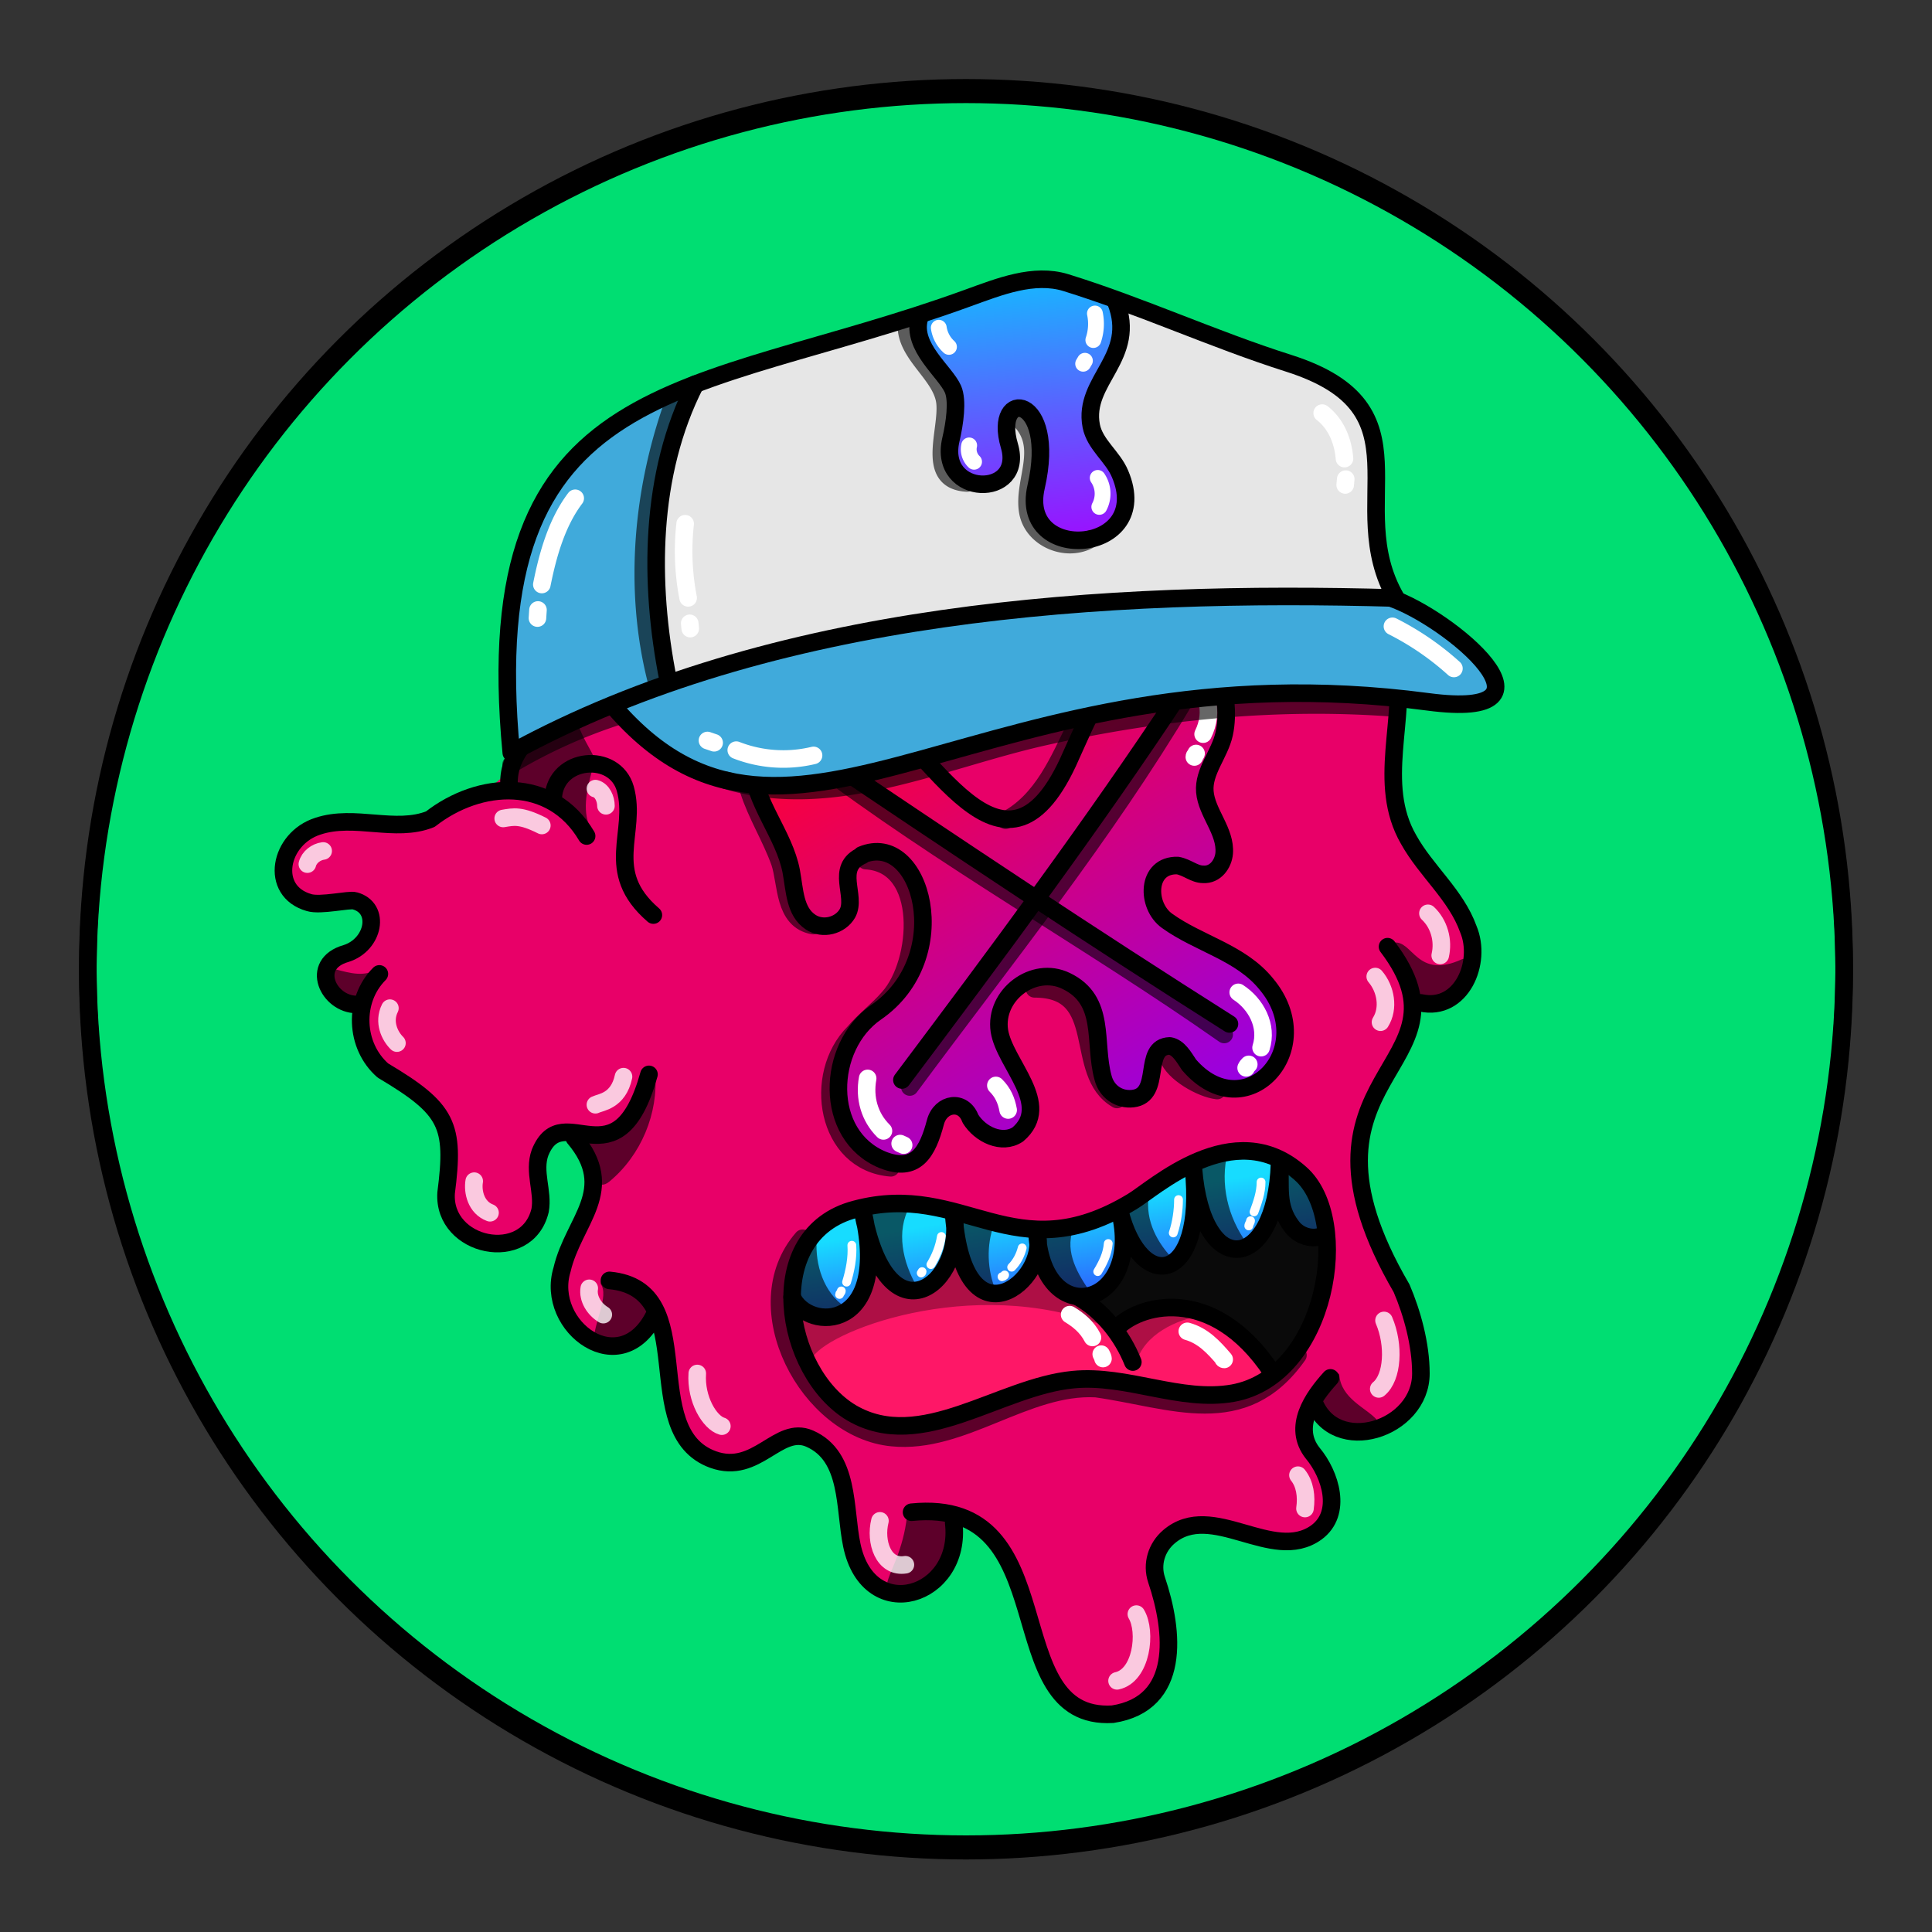 <svg version="1.1" id="Layer_1" xmlns="http://www.w3.org/2000/svg" x="0" y="0" viewBox="0 0 1100 1100" style="enable-background:new 0 0 1100 1100" xml:space="preserve" xmlns:xlink="http://www.w3.org/1999/xlink"><rect x="0" y="0" width="1100" height="1100" fill="#333333" stroke="none"/><style type="text/css">.st300{fill:#00DE72;stroke:#000000;stroke-width:10;stroke-linecap:round;stroke-linejoin:round;stroke-miterlimit:10;}</style><circle class="st300" cx="550" cy="553.7" r="500"/><path d="M533 209.1c-68 59.6-71 20-121 36.5-19.6 10.9-14 30-9.7 39.6 11 23-51 9-69 40.3-10 18 .1 42-7.5 61.8-9 19.6-34 35-37 52.2-43 48-154 7-119 70.4 6 11 33-6 39 9.1 7 17.5-39 29-21 46.7 18 5 21 39.9 57 63.2 14 20 3 51 19 69.1 35.8 38 46-25 41-34.3 4-39 44-11 22 38.7-23 52 11 74 36.5 56.6 24-9 13 39 23 50.9 19.5 37 55 12 67 12 18 1 28 22 29.8 40.3 6.5 63 54 46 59 8 15.5-34 45 49 47 59.9 11 73 69 42 71 17.9 3-54-3-60.1 2-68.3 18.5-31 71 13 90.8-15.5 14-19.7-31-63.5 8-55.4 94 19 19-101 14-120.4-9-35.5 14-106 47-121.7 18-9 17-35.5 7-52.8-9.5-17-25-30.6-31-48.9-13.5-54 22-102-36-133.3-5-3-7-9.5-4-14.4 17-26 1-66-32-71.4-22-3-44 9-66.5 6.3C616 247 579.9 178 533 209.1z" style="fill:#e80068"/><style>.st40{fill:none;stroke:#000;stroke-width:10;stroke-linecap:round;stroke-linejoin:round;stroke-miterlimit:10}.st98{opacity:.6;enable-background:new}</style><g id="Outline"><path class="st98" d="M793 537c-1 .7-1 2-.5 3 5 10 11 35 25 30 8-2 21-13 18-22.4-.5-1-2-2-3-1.5-26 12-28-11-39-9.4v.3zm-34 274.5c6 5 26 8 25-3-6-7-20.6-12-21.5-26C750 772 744 803 759 811.5zm-219.3 52s1 .5 1 .8c9 13.5-3 36-18 40-34 6-9-6-6-44 .3-5.3 22.3 2.7 23 3.2zM342 731c5 7-4 22-4 33 8 13 29.6-5 33-14.9 2-12-17-21-28-20.2-1 .1-1 1.1-1 2.1zm31-120.2c2 23-8 47-26 61.9-13 10.9-17.5-30.6-8-27.9 6 4.2 28-18.8 34-34zm-157-59.9c-8 6-17 3-25 1-11 5 4 20 13.5 16 5-4 12-9 12-15.7-.5-.2-1.5-.2-.5-1.3zM337 473c-6-10-3-23 0-34 0-1 0-2-.6-2-9-9-23 11-19.8 20.7C318 463 338 475 337 472.8v.2z"/><path class="st98" d="M326 392c-2 29 24 45 7 44-7 2-14 1-15 11-1 11-24 0-24.5-1.3C285 433 317 404.5 326 392zm103-118c-9.9-4-16-16-18-25-4-6-9.9 1-11 6-7 54 29.5 28 29 19zm293 9c16 21 29.5 12 40 20.7 3 4 1 9.6-1 14-3 9-13 9-20 4.1-14.5-5.8-22-22.2-19-38.8z"/><path class="st40" d="M347 729c53.5 5 15 86 59 102 25 9 37-19.8 55-11.9 23 10.1 19.6 40 24 60.7 9.6 46 63 29.6 58-12.8"/><path class="st40" d="M519 861c89-9 47.5 119 114.5 115 39-6 35-47 25-76.5-3-9 0-18.5 7-24.5 24.5-21 59 15.5 84-2.5 15-11 8-33-2-45-12-15 0-32 10-43"/><path class="st40" d="M790 539c53 69.8-64 71 8 194.5 6 14 11 32 11 48.5 0 32-49 47.5-61 16"/><path class="st40" d="M721 287c2 51 64 31 74 88 6 34-11.5 71 7 103 10 18 27 31.5 34 51 8 19-4 47-27 42"/><path class="st40" d="M407 290.6c-16-8-12-29.9-2-41 17-15 40.5-10 61-6 29.8 1 49-29 75-38 50-17 81 55 133 44 23-5 48-11 69 1 25 14 33 55 10 75"/><path class="st40" d="M428 278c-16 26.5-51 17.5-76 28.5-20 10.5-28 33-23 55 10 47-43 51-39 88m25 4.5c1.5-23 35-26 41-5 7 25-13 47 16 72"/><path class="st40" d="M334 476c-20-34-61-31.5-89-9.6-20 8-43-3-64 4-22 7-28 37-5 43.5 6.5 2 23-2 26-1 15 4 11 25-5 30-21 6-10 29 6 29"/><path class="st40" d="M216 554.5c-15 15-14 41 2 55 37 22 41 31 36 69.7-2 31 46 41 53.5 10 2-10.8-4-22 0-33 13-32 44 20 62-44.5"/><path class="st40" d="M327 647.9c25 29.7-.5 47-7 75-10 32.5 34 65 53 25"/><path d="M729 262.5c9 4 16 13 18 22.5m-193-68c12.5 2 24.5 8 34 16m9 9 3 3m-163 10c-5.5-.9-12 .6-15.5 4M362 319.6c-9 2-14 10.7-16 19M339 449c4 1 6 6 6 9.8M308.5 470c-12-6-16-5-22-4M175 492c1-4 5-7 9-7.5m38 89.5c-4 8 0 16 4 19.9m44 78.6c-1 6 1 15 9 18m76-77.5c-3 14-13 14.5-16 16m4.5 119.5c-5-3-9-9-8-15M397 782c-1 14.5 7 28 14 30m90 53.9c-3 12 2 27 14.5 25M636 957c14-3 17-28 11-38m96-60.1c1-7 0-14-4-19m46-49.1c8-6.5 9-25 3-39M786 582c5-8 3-19-3-26m37-12c2-8.5-.6-18-7-24m-56-169c18 6 22 30 21 35" style="opacity:.788;fill:none;stroke:#fff;stroke-width:10;stroke-linecap:round;stroke-linejoin:round;stroke-miterlimit:10;enable-background:new"/></g><style>.st16,.st40{fill:none;stroke:#fff;stroke-width:10;stroke-linecap:round;stroke-linejoin:round;stroke-miterlimit:10}.st40{stroke:#000}</style><g id="Uhhh"><path d="M454 750c44 128 108 11 219.5 40 76 19.7 48-35-2.5-47.9-89 0 43 77-80.5-18.3-16 19-37.5 19-45.5-6-18 19.6-34 13-46 5-1-.8-3 0-3 1 0 21.2-24 27.2-42 26.2z" style="fill:#fe1767"/><path d="M462 774c6-15 91-49 167-19 2.5-13-29.5-23-39-35-7 23-37 17-48.5-4.9-1 16-22 32-45 3-4 29-19 35-46 29L462 774zm185 2c4-16 23-25 38-27-16-8-37-5-48 9.5l10 17.5z" style="fill:#ae0f45"/><path class="st16" d="M609 748.5c5 3 9.9 7 13 13m5 9.5c.5 1 1 2 1 2.5"/><path d="M622 740c19 37 31-26 106 38 59-75 17-63-1-91-18 49.8-38 12-46 2.6 0 27.5-16 45.5-38 19.9 2 14.5-8 22.5-21 30.5z" style="fill:#0a0a0a"/><linearGradient id="SVGID_00000139981180508707222230000012447543696721124522_" gradientUnits="userSpaceOnUse" x1="599.092" y1="-379.014" x2="612.092" y2="-295.014" gradientTransform="translate(0 1066)"><stop offset="0" style="stop-color:#17dcff"/><stop offset="1" style="stop-color:#3a17ff"/></linearGradient><path style="fill:url(#SVGID_00000139981180508707222230000012447543696721124522_)" d="M453 740.5c16 23 48.5 4 43.5-21.5 19 27 42 19.8 49-9.9 9 59.6 39 13 46 6.9 22 55 46 .5 52-10.5 14 38 30.9-1 38-14 13 29.5 37 17 46-7.5 3 10 15.5 29 26 18 6-21-19.5-76-88.5-30.2-71 71.2-205.1-44.8-212 68.7z"/><path d="M465 706c-1 14 4 29.9 16 38-18 8-29.6-3-30.8-9m67.8-48.1c-8 14-4 32 4 45.5-19-3-25-28-27-44m71 8.6c-4.5 12-4 26 1 38-16-5-20-26-19.8-41.5M611 700c-5 13 3 26 10 36-17.5 4-27-19-28-33m61-22c-2 14 5 27 14.5 36.5-16 3.5-25-15-28-28v1M699 656c-4.5 18 0 37 11 52-20 .5-27-30-27-46m51 3.5c-11.5 39.7 35 55 18 14" style="opacity:.6;enable-background:new"/><path class="st16" d="M676 758c9 2.5 15 9 21 16 0 0-.5 0-.7-.5"/><path d="M718 673c0 6-2 11.5-4 17m-2 5c0 .9-1 2-1 3m-40-15c0 6-1 13-3 19m-37 6c-.5 6-3 11-6 16m-43-13.5c-1 4-3 8-6 11m-4 4.4c0 .5-1 .9-1.5 1M536 704c-1 6-3 11-6 16m-5 4s0 .6-.5.8M485 709c.5 7-1 14.5-3 21m-3 5c0 .8-1 1.5-1 2" style="fill:none;stroke:#fff;stroke-width:5;stroke-linecap:round;stroke-linejoin:round;stroke-miterlimit:10"/><path class="st40" d="M487 688.5c-54 14-41 93-2 116 39.5 23 84-15 126-19 30.6-3 61 13 91 7.7 54-9.8 68-99 38.5-125-38-34-84 9-96 16C577 725 549 672 487 688.5z"/><path class="st40" d="M451 738.5c9 20 57 20 40-49.9 14 78 59 42 52 3 6 77 54 37 47.5 11.3 4 56 61 41 47-13.5 12 48 49 41.5 42-24 5 64 47 59 49-2.9 1 13-2 24 7 35.8 4 5.5 12 8 18 5"/><path class="st40" d="M614 738.5c14 8 25 22 31 37"/><path class="st40" d="M635 757c12-14 55-27 89 24"/><path d="M457 705c-34 39 3 109 51 113.5 39.9 4 76-30 116-27.9 43 6 84 25 115-19" style="opacity:.6;fill:none;stroke:#000;stroke-width:10;stroke-linecap:round;stroke-linejoin:round;stroke-miterlimit:10;enable-background:new"/></g><style>.st40,.st68{fill:none;stroke-width:10;stroke-linecap:round;stroke-linejoin:round;stroke-miterlimit:10;stroke:#000}.st68{opacity:.6;enable-background:new}</style><g id="x"><linearGradient id="SVGID_00000108293349405905417590000007858031186733274302_" gradientUnits="userSpaceOnUse" x1="513.292" y1="1028.154" x2="683.299" y2="731.142" gradientTransform="matrix(1 0 0 -1 0 1410)"><stop offset="0" style="stop-color:#f03"/><stop offset=".221" style="stop-color:#e7005c"/><stop offset=".715" style="stop-color:#ac00c1"/><stop offset="1" style="stop-color:#80f"/></linearGradient><path style="fill:url(#SVGID_00000108293349405905417590000007858031186733274302_);stroke:#000;stroke-width:10;stroke-linecap:round;stroke-linejoin:round;stroke-miterlimit:10" d="M491 487c-16 7-3 23-8.5 33-4 7-14 9.7-21 5-9-6-9-18-11-28.9-4-21-21-39-22.5-60.8-2-33 38-55.8 64-37 38 27 79 115 116 35.9 12-26 23-58 53-67.9 30-9.7 41 29 36 51.5-2.5 11.5-12 21.5-11 33 1 12 12 22.5 11 35-.5 6-5 12.5-12 12-5 0-9-4-14.5-5-18-.5-18 23-6 31.5 18 13 42 18 56.5 36 31 37-12 83-44 46-3-4.5-6-10-11-10.8-16 .5-4 28-21 30-8 .9-15-4-17-12-5.5-20 2-44-21-55-18.5-9-41 8-38 28.4 3 19 30.5 42 10.5 59-9 6-21.5 0-27-9-4-11-17-9-19.9 2-4.5 17-11 29-30 21.5-34-14-32-64.5-4-83.9 46-31.5 26-104-8-89.7v.2z"/><path class="st40" d="M466 429c77 52 155 104 234 154"/><path class="st40" d="M671.5 395c-49.6 75-104 148-158 219.9"/><path class="st68" d="M462 432c75 57 158 103 235 157"/><path class="st68" d="M675 397.9c-46.5 78-103 148-157 221M434 408c-24 29 0 55 10 83 4 12 2 33 19 36m30-37c35 2 31 58 13 78-6 7-14 13-19.8 19.9-24 24-16 74 21 77M589 563c42 0 21 48 47 63m29-24.1c3 9 19 18 28 19M660.5 365c-51 10.9-46 80-88 102"/><path d="M459 410c8-3 18-3 24 4m11 8.4 2 2M687 398c2 7 1 14-2 20m-4 11c0 .6-1 1-1 2m25 134c10 6.5 17 19 13 31.5m-7 9.5c-.5.5-1 1-1.5 2M567 618c4 4 6 8.5 7 14m-80-18c-2 11 1 22 9 29.9m9.5 7.2 2 .9" style="fill:none;stroke:#fff;stroke-width:10;stroke-linecap:round;stroke-linejoin:round;stroke-miterlimit:10"/></g><defs><linearGradient id="zbe" x1="591.4" y1="318.14" x2="576.03" y2="139.55" gradientUnits="userSpaceOnUse"><stop offset="0" stop-color="#a305ff"/><stop offset=".45" stop-color="#5d5dff"/><stop offset="1" stop-color="#05cdff"/></linearGradient><style>.zbe-4,.zbe-6{fill:none;stroke-linecap:round;stroke-linejoin:round}.zbe-4{stroke:#000;stroke-width:10px}.zbe-6{stroke:#fff;stroke-width:9px}</style></defs><path d="M794.8 340.5c-165.4-4.7-274-.5-414.2 50.6C364.2 171.9 387 229.4 551 169.7c18-6.5 37.5-14.4 55.8-8.8 42.7 13.2 84 32.3 126.8 45.9 82.3 26.1 30.2 80 61.2 133.7Z" style="fill:#e6e6e6"/><path d="M290.5 426.5c28.7-15.5 59.1-29.8 90.6-38.6-10-54.3-11.3-116.1 11.8-166.4-92.2 22.4-113.8 122.1-102.4 205Zm59.1-23.9c101.4 117.2 209.8-36.7 463.5-3 82.3 10.9 11.9-47.9-24.5-60.1-147.3-2.1-303 2.1-439 63.1Z" style="fill:#40aadb"/><path d="M523.4 181.3c-4.5 16.3 14.7 30.1 19.2 40.3 2.8 6.6 1 19.3-1.2 28.7-7.7 32.9 42.2 33.7 33.3 3.5-9.8-33.2 27.4-29.7 15.2 23.5-10.2 44.4 67.4 38.5 47.8-7.5-4.2-10-14.3-16.6-16.4-27.3-5-26.1 26.6-38.9 12.5-71.3-41.2-23.7-70.1-7.8-110.4 10.1Z" style="fill:url(#zbe)"/><path class="zbe-4" d="M794.8 340.5c-165.4-4.7-355.2 6.8-503.7 88.1-20.7-217.7 102-201.4 259.9-258.9 18-6.5 37.5-14.4 55.8-8.8 42.7 13.2 84 32.3 126.8 45.9 82.3 26.1 30.2 80 61.2 133.7Z"/><path class="zbe-4" d="M395.9 218.7c-26.1 51.2-26.5 113-15.5 168.4m-30.8 15.5c101.4 117.2 209.8-36.7 463.5-3 82.3 10.9 11.9-47.9-21.4-59.2"/><path d="M352.4 407.6a297.6 297.6 0 0 0-61.4 27.7m122.1 8.9c60.8 18.6 122.5-11.6 181.6-24.8 65.8-14.7 133.5-21.5 200.7-16.2M384.6 226.1c-18.9 50.9-24.3 108.4-11 161m142.5-202.5c-.9 17.3 20.5 28.7 22 45s-11.4 44.1 12.5 45.4m27.8-38.1c19.1 16.3 3.6 36.1 6.8 54.5 2.7 15.5 22.3 23.6 35.8 15.5" style="opacity:.6;stroke-width:10px;stroke:#000;fill:none;stroke-linecap:round;stroke-linejoin:round"/><path class="zbe-6" d="M623.4 178.5a28.7 28.7 0 0 1-.9 15.1m-4.8 11.8-1 1.7m8.3 65a16 16 0 0 1 .9 16.5m-91.4-102a18.3 18.3 0 0 0 5.8 10.9"/><path d="M792.8 356.6a158.7 158.7 0 0 1 35 24m-364.6 49.5a73.6 73.6 0 0 1-44-3m-12.6-4.2-3.8-1.3m350-186.4c8 6.2 11.9 16 12.7 25.9m.7 11.7-.3 3.3m-375.8 22.1a139.1 139.1 0 0 0 1.7 42.2m.9 14.5.3 3m-65.5-74.2c-10.5 13.9-15.6 32.1-19 49.1m-2.2 14.5-.3 4.6" style="stroke:#fff;stroke-width:10px;fill:none;stroke-linecap:round;stroke-linejoin:round"/><path class="zbe-4" d="M523.4 181.3c-4.5 16.3 14.7 30.1 19.2 40.3 2.8 6.6 1 19.3-1.2 28.7-7.7 32.9 42.2 33.7 33.3 3.5-9.8-33.2 27.4-29.7 15.2 23.5-10.2 44.4 67.4 38.5 47.8-7.5-4.2-10-14.3-16.6-16.4-27.3-5-26.1 26.6-38.9 14-70.7"/><path class="zbe-6" d="M551.8 253.6a9.8 9.8 0 0 0 2.8 9.3"/><circle cx="550" cy="550" r="500" style="fill:none;stroke:#000;stroke-width:10;stroke-linecap:round;stroke-linejoin:round;stroke-miterlimit:10"/></svg>